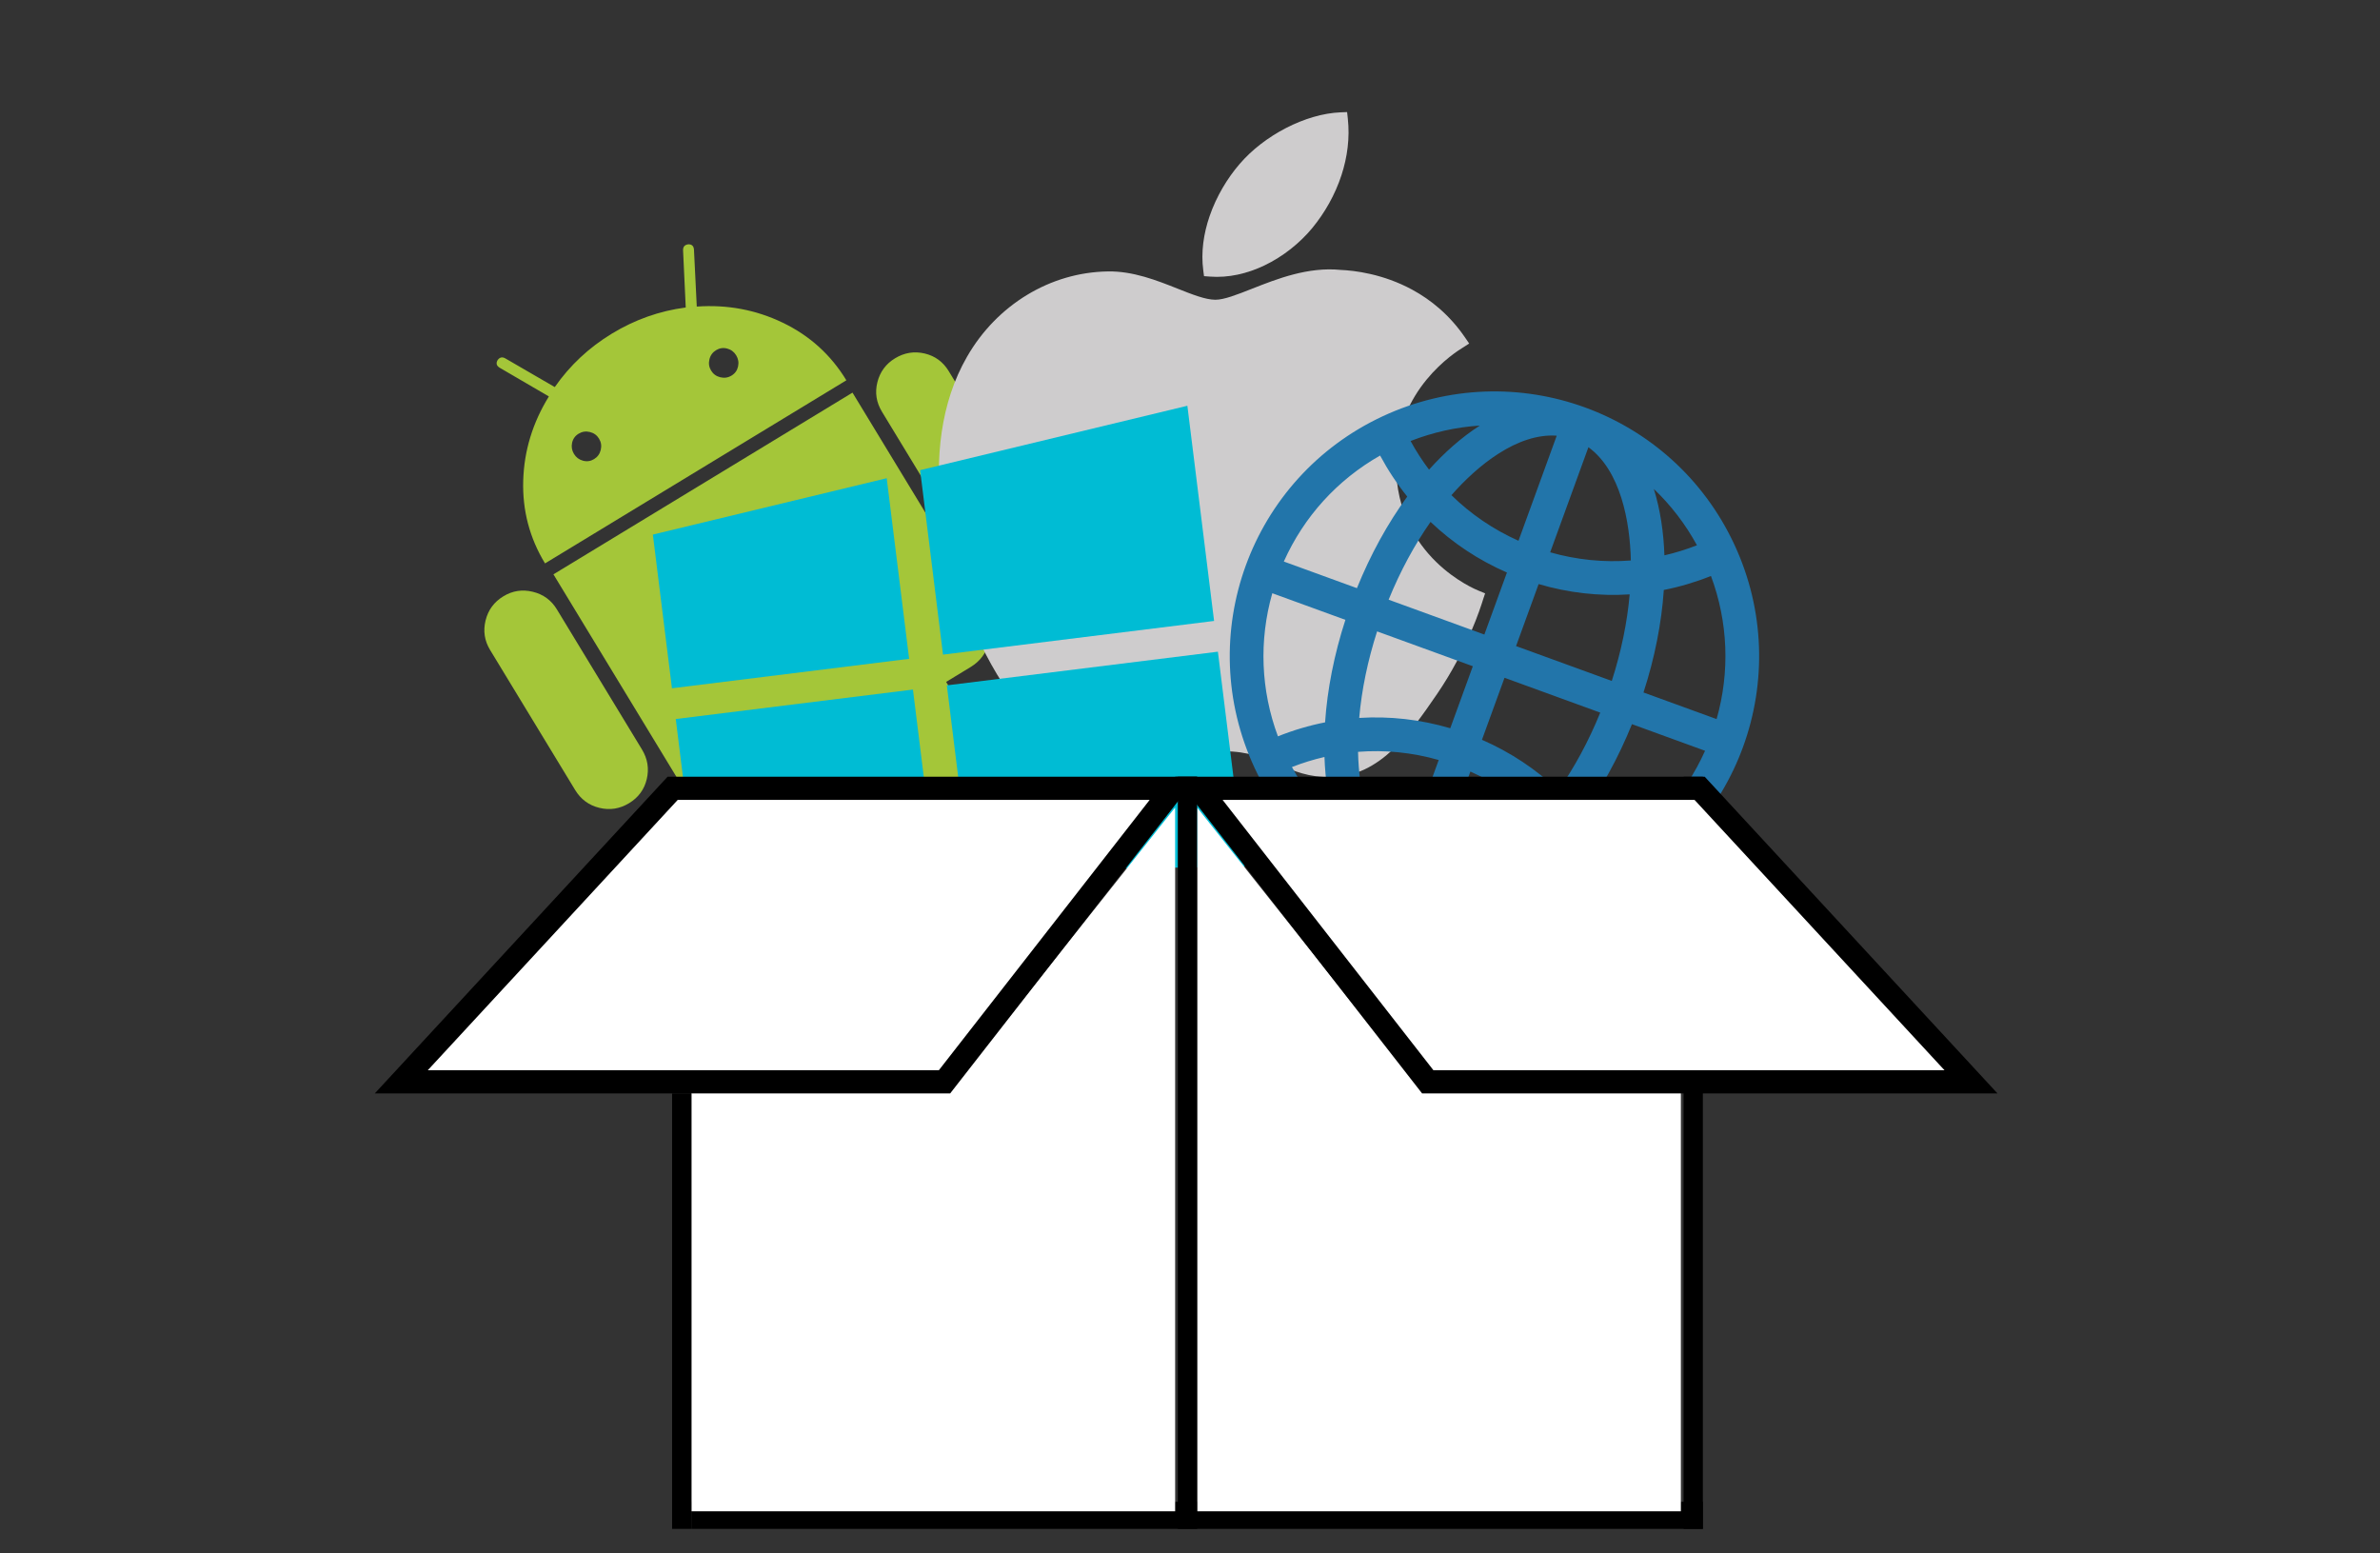 <svg width="616" height="402" viewBox="0 0 616 402" fill="none" xmlns="http://www.w3.org/2000/svg">
<rect x="0" y="0" width="616" height="402" fill="#333333" stroke="none"/>
<path d="M130.295 154.299C127.877 155.767 126.338 157.856 125.676 160.567C125.015 163.277 125.4 165.813 126.835 168.174L148.862 204.433C150.333 206.853 152.421 208.39 155.131 209.052C157.842 209.714 160.405 209.311 162.823 207.843C165.239 206.375 166.765 204.293 167.401 201.599C168.033 198.906 167.619 196.352 166.148 193.931L144.121 157.673C142.687 155.311 140.614 153.8 137.904 153.139C135.193 152.477 132.656 152.864 130.295 154.299Z" fill="#A4C639"/>
<path d="M180.341 79.334L179.618 64.653C179.567 63.683 179.086 63.207 178.173 63.222C177.235 63.327 176.778 63.84 176.793 64.751L177.486 79.572C170.709 80.455 164.341 82.704 158.383 86.324C152.424 89.944 147.493 94.56 143.588 100.165L130.753 92.721C129.951 92.288 129.285 92.459 128.761 93.24C128.326 94.047 128.526 94.69 129.364 95.182L142.061 102.589C137.871 109.373 135.655 116.622 135.421 124.345C135.189 132.07 137.068 139.217 141.064 145.796L219.06 98.413C215.064 91.836 209.587 86.875 202.623 83.519C195.662 80.168 188.235 78.777 180.341 79.334ZM155.486 116.426C155.233 117.469 154.655 118.261 153.757 118.807C152.856 119.355 151.902 119.492 150.89 119.218C149.879 118.948 149.102 118.365 148.555 117.463C148.008 116.565 147.849 115.605 148.073 114.582C148.299 113.561 148.862 112.776 149.761 112.23C150.66 111.684 151.629 111.538 152.669 111.79C153.709 112.047 154.502 112.62 155.048 113.519C155.593 114.42 155.738 115.389 155.486 116.426ZM191.026 94.835C190.801 95.861 190.238 96.645 189.341 97.19C188.44 97.737 187.471 97.884 186.43 97.627C185.391 97.375 184.6 96.801 184.052 95.899C183.506 95 183.36 94.032 183.614 92.991C183.867 91.953 184.444 91.16 185.345 90.613C186.244 90.067 187.198 89.93 188.21 90.199C189.223 90.472 189.999 91.055 190.545 91.954C191.092 92.854 191.252 93.814 191.026 94.835Z" fill="#A4C639"/>
<path d="M177.358 204.784C178.93 207.372 181.16 209.017 184.051 209.723C186.942 210.427 189.68 209.995 192.266 208.424L198.506 204.633L210.221 223.724C211.69 226.141 213.78 227.682 216.49 228.344C219.201 229.006 221.738 228.619 224.098 227.185C226.514 225.718 228.054 223.628 228.716 220.917C229.378 218.206 228.974 215.641 227.506 213.224L215.877 194.082L227.513 187.014L239.142 206.155C240.61 208.572 242.7 210.113 245.411 210.775C248.122 211.437 250.685 211.034 253.102 209.565C255.518 208.097 257.059 206.007 257.721 203.297C258.383 200.586 257.978 198.021 256.51 195.604L244.881 176.462L251.206 172.62C253.735 171.084 255.352 168.871 256.061 165.978C256.766 163.088 256.334 160.351 254.762 157.763L220.644 101.602L143.241 148.625L177.358 204.784Z" fill="#A4C639"/>
<path d="M231.65 92.725C229.289 94.159 227.77 96.219 227.09 98.9C226.413 101.584 226.808 104.135 228.275 106.55L250.302 142.808C251.772 145.228 253.86 146.766 256.571 147.428C259.282 148.089 261.818 147.703 264.179 146.269C266.595 144.801 268.135 142.711 268.797 140C269.459 137.289 269.057 134.728 267.586 132.307L245.559 96.049C244.092 93.635 242.011 92.108 239.316 91.473C236.624 90.841 234.067 91.257 231.65 92.725Z" fill="#A4C639"/>
<path d="M347.215 45.299C345.563 50.37 342.89 55.07 339.667 58.979V58.986C336.416 62.917 332.073 66.393 327.242 68.698C322.808 70.813 317.947 71.952 313.11 71.575L311.63 71.46L311.435 69.986C310.807 65.233 311.533 60.421 313.061 55.968C314.839 50.786 317.72 46.058 320.811 42.475L320.81 42.475C324.009 38.728 328.299 35.468 332.893 33.105C337.502 30.735 342.453 29.253 346.958 29.069L348.662 29L348.848 30.702C349.394 35.678 348.73 40.649 347.215 45.299L347.215 45.299Z" fill="#CECCCD"/>
<path d="M378.531 90.004C376.898 91.015 361.116 100.78 361.312 120.465C361.518 144.195 381.64 152.421 382.75 152.875H382.757L382.805 152.895L384.384 153.549L383.843 155.164C383.811 155.26 383.848 155.158 383.801 155.308C383.288 156.953 379.807 168.103 371.945 179.592C368.377 184.803 364.742 190.007 360.451 194.021C356.007 198.176 350.932 200.982 344.663 201.098C338.754 201.209 334.886 199.535 330.864 197.795C327.03 196.136 323.042 194.41 316.801 194.41C310.246 194.41 306.055 196.195 302.019 197.915C298.219 199.534 294.545 201.099 289.251 201.31H289.244C283.131 201.537 277.83 198.558 273.119 194.144C268.612 189.922 264.663 184.392 261.065 179.188C252.942 167.459 245.878 150.394 243.696 133.041C241.9 118.768 243.401 104.268 250.302 92.294C254.154 85.594 259.538 80.126 265.833 76.311C272.099 72.513 279.268 70.352 286.731 70.24V70.24C293.264 70.121 299.424 72.566 304.814 74.705C308.629 76.219 312.028 77.567 314.576 77.567C316.827 77.567 320.145 76.259 324.013 74.734C330.546 72.159 338.539 69.008 346.99 69.848C350.539 70.002 357.931 70.853 365.488 74.948C370.302 77.557 375.184 81.474 379.198 87.348L380.257 88.897L378.676 89.918C378.591 89.972 378.673 89.917 378.531 90.004L378.531 90.004Z" fill="#CECCCD"/>
<path d="M235.305 170.487L229.501 123.75L168.976 138.334L173.915 178.11L235.305 170.487Z" fill="#00BCD4"/>
<path d="M244.075 169.398L314.234 160.686L307.32 105L238.148 121.667L244.075 169.398Z" fill="#00BCD4"/>
<path d="M245.062 177.353L250.989 225.084L322.137 224.327L315.222 168.641L245.062 177.353Z" fill="#00BCD4"/>
<path d="M236.292 178.442L174.903 186.065L179.842 225.84L242.096 225.178L236.292 178.442Z" fill="#00BCD4"/>
<path d="M448.865 140.854C432.87 106.552 392.162 91.731 357.855 107.729C323.551 123.725 308.731 164.432 324.729 198.74C340.724 233.043 381.432 247.864 415.74 231.866C450.043 215.87 464.864 175.162 448.865 140.854ZM416.389 221.713C414.361 217.93 412.011 214.38 409.367 211.095C414.425 204.17 418.853 196.136 422.389 187.396L441.31 194.283C436.11 205.906 427.45 215.432 416.389 221.713ZM329.3 153.514L348.22 160.401C345.311 169.369 343.538 178.37 342.962 186.926C338.825 187.742 334.743 188.951 330.758 190.546C326.322 178.624 325.811 165.76 329.3 153.514V153.514ZM357.205 117.882C359.234 121.665 361.584 125.215 364.228 128.5C359.17 135.424 354.742 143.459 351.206 152.199L332.285 145.312C337.484 133.689 346.144 124.163 357.205 117.882V117.882ZM393.021 139.939C386.506 137.027 380.657 133.032 375.667 128.138C382.403 120.45 392.722 112.044 402.92 112.742L393.021 139.939ZM390.03 148.157L384.189 164.204L359.411 155.185C362.421 147.799 366.1 140.993 370.26 135.055C375.973 140.498 382.634 144.931 390.03 148.157V148.157ZM381.204 172.406L375.363 188.453C367.624 186.17 359.672 185.285 351.797 185.782C352.427 178.559 353.983 170.981 356.426 163.387L381.204 172.406ZM372.372 196.67L362.473 223.868C354.213 217.848 351.712 204.777 351.493 194.556C358.461 194.015 365.51 194.714 372.372 196.67ZM380.574 199.656C387.088 202.568 392.938 206.563 397.927 211.457C391.191 219.145 380.873 227.551 370.675 226.853L380.574 199.656ZM383.565 191.438L389.406 175.391L414.184 184.41C411.174 191.796 407.495 198.602 403.335 204.54C397.622 199.097 390.96 194.664 383.565 191.438ZM392.391 167.189L398.232 151.142C405.97 153.425 413.923 154.31 421.798 153.813C421.168 161.036 419.611 168.615 417.169 176.208L392.391 167.189ZM401.222 142.925L411.121 115.727C419.382 121.748 421.883 134.82 422.101 145.039C415.134 145.58 408.085 144.881 401.222 142.925ZM428.052 126.526C432.465 130.736 436.228 135.635 439.211 141.101C436.45 142.183 433.637 143.051 430.791 143.707C430.588 137.9 429.767 132.029 428.052 126.526V126.526ZM369.867 121.533C368.108 119.2 366.511 116.727 365.092 114.124C370.89 111.854 376.922 110.52 383.008 110.132C378.157 113.245 373.754 117.214 369.867 121.533V121.533ZM342.804 195.888C343.006 201.695 343.828 207.566 345.543 213.069C341.13 208.859 337.367 203.96 334.384 198.494C337.144 197.412 339.958 196.544 342.804 195.888V195.888ZM403.727 218.062C405.486 220.395 407.083 222.868 408.502 225.471C402.704 227.74 396.672 229.075 390.586 229.463C395.437 226.351 399.84 222.381 403.727 218.062ZM425.375 179.194C428.283 170.226 430.056 161.225 430.633 152.669C434.769 151.853 438.851 150.644 442.837 149.049C447.273 160.971 447.783 173.835 444.295 186.081L425.375 179.194Z" fill="#2275AA"/>
<line x1="178.951" y1="392.134" x2="440.74" y2="392.134" stroke="black" stroke-width="7"/>
<path d="M247.244 280.675L304.154 208.967V391.081H178.951V280.675H247.244Z" fill="white"/>
<path d="M366.756 280.675L309.846 208.967V391.081H435.049V280.675H366.756Z" fill="white"/>
<line x1="176.451" y1="395.634" x2="176.451" y2="282.951" stroke="black" stroke-width="5"/>
<line x1="307.346" y1="395.634" x2="307.346" y2="201" stroke="black" stroke-width="5"/>
<line x1="438.24" y1="395.634" x2="438.24" y2="201" stroke="black" stroke-width="5"/>
<path d="M103.86 279.951L174.093 204H303.701L244.461 279.951H103.86Z" fill="white" stroke="black" stroke-width="6"/>
<path d="M510.14 279.951L439.907 204H310.299L369.539 279.951H510.14Z" fill="white" stroke="black" stroke-width="6"/>
</svg>
